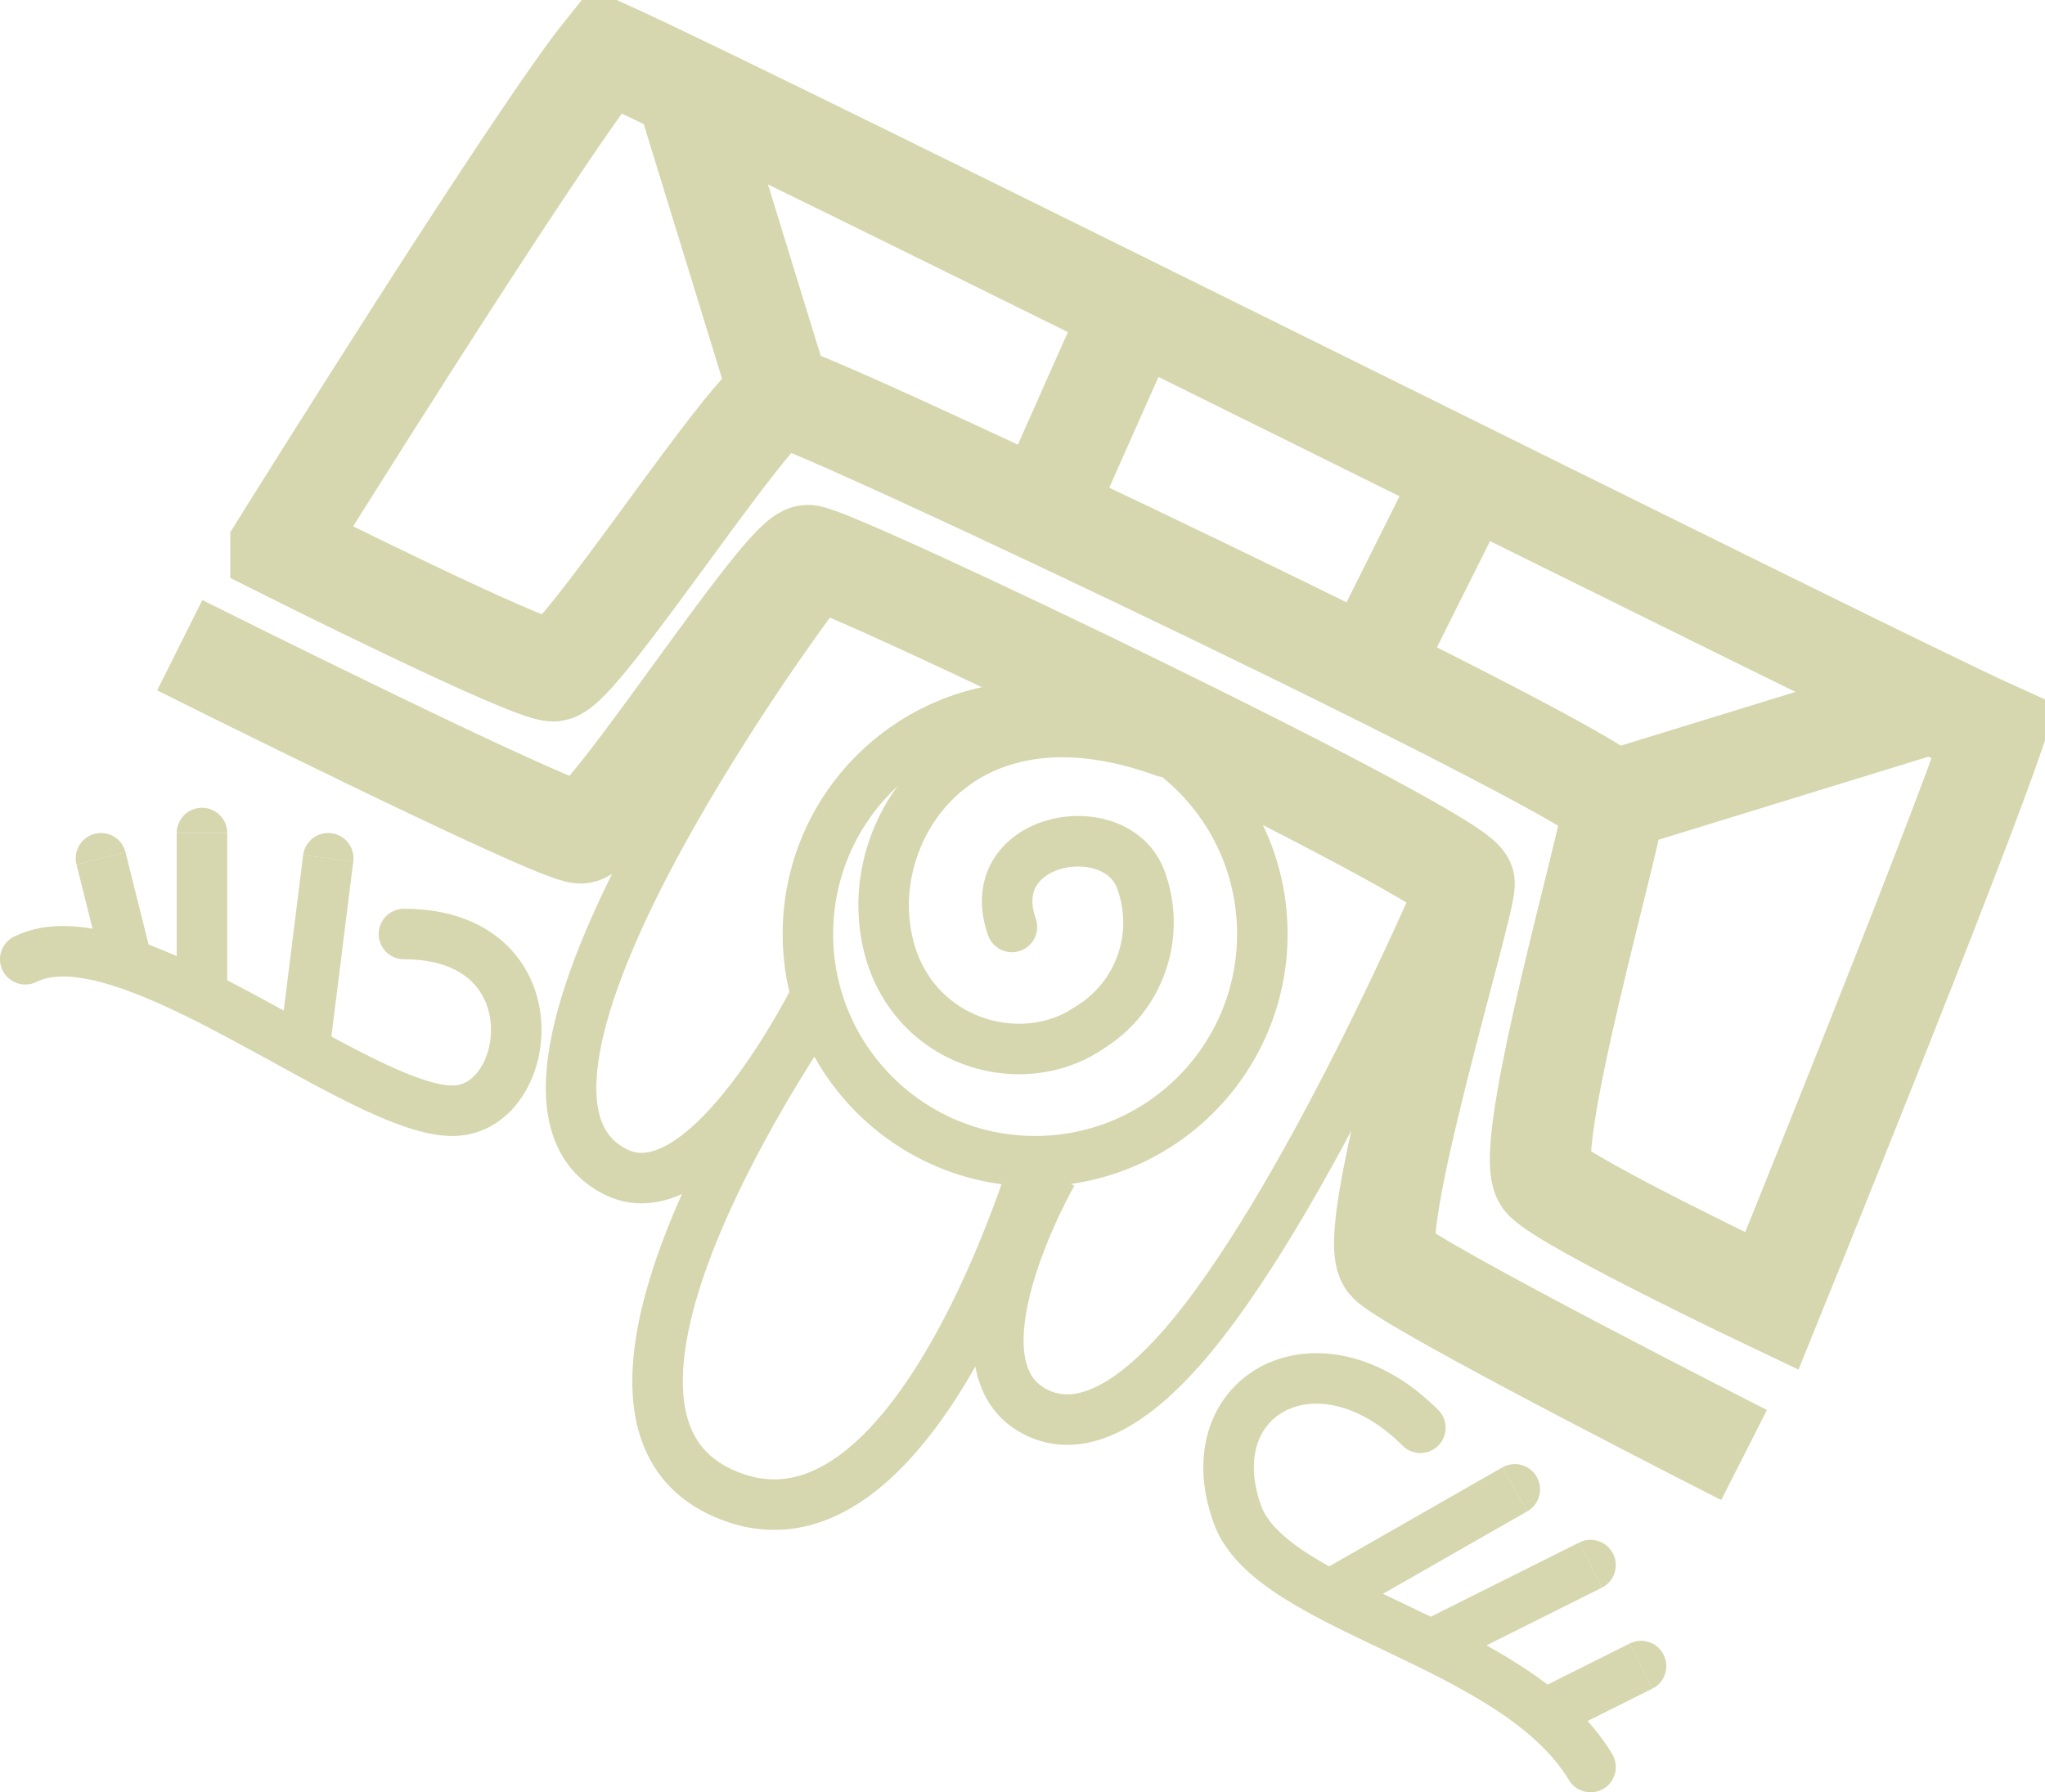 <svg xmlns="http://www.w3.org/2000/svg" fill="none" style="-webkit-print-color-adjust:exact" viewBox="-0.5 -1 40.5 35.5"><path d="m5.5 20 .5-4"/><defs><marker id="a" fill="#d6d6af" fill-opacity="1" markerHeight="6" markerWidth="6" orient="auto-start-reverse" refX="3" refY="3" viewBox="0 0 6 6"><path d="M3 2.5a.5.5 0 0 1 0 1"/></marker></defs><path stroke="#d6d6af" marker-end="url(#a)" d="m5.5 20 .5-4"/><path d="M3.5 19v-3.5"/><defs><marker id="b" fill="#d6d6af" fill-opacity="1" markerHeight="6" markerWidth="6" orient="auto-start-reverse" refX="3" refY="3" viewBox="0 0 6 6"><path d="M3 2.5a.5.5 0 0 1 0 1"/></marker></defs><path stroke="#d6d6af" marker-end="url(#b)" d="M3.5 19v-3.5"/><path d="m2 18-.5-2"/><defs><marker id="c" fill="#d6d6af" fill-opacity="1" markerHeight="6" markerWidth="6" orient="auto-start-reverse" refX="3" refY="3" viewBox="0 0 6 6"><path d="M3 2.5a.5.5 0 0 1 0 1"/></marker></defs><path stroke="#d6d6af" marker-end="url(#c)" d="m2 18-.5-2"/><path d="m26 30.5 3.5-2"/><defs><marker id="d" fill="#d6d6af" fill-opacity="1" markerHeight="6" markerWidth="6" orient="auto-start-reverse" refX="3" refY="3" viewBox="0 0 6 6"><path d="M3 2.5a.5.5 0 0 1 0 1"/></marker></defs><path stroke="#d6d6af" marker-end="url(#d)" d="m26 30.5 3.5-2"/><path d="m28 31.5 3-1.5"/><defs><marker id="e" fill="#d6d6af" fill-opacity="1" markerHeight="6" markerWidth="6" orient="auto-start-reverse" refX="3" refY="3" viewBox="0 0 6 6"><path d="M3 2.5a.5.5 0 0 1 0 1"/></marker></defs><path stroke="#d6d6af" marker-end="url(#e)" d="m28 31.5 3-1.5"/><path d="m30 33 2-1"/><defs><marker id="f" fill="#d6d6af" fill-opacity="1" markerHeight="6" markerWidth="6" orient="auto-start-reverse" refX="3" refY="3" viewBox="0 0 6 6"><path d="M3 2.5a.5.5 0 0 1 0 1"/></marker></defs><path stroke="#d6d6af" marker-end="url(#f)" d="m30 33 2-1"/><path d="M5.06 9.83s4.9 2.46 5.4 2.46 4-5.46 4.5-5.46 16.5 7.6 16.5 8.1-1.87 6.94-1.37 7.44 4.5 2.4 4.5 2.4S38.14 16.02 39 13.5C36.48 12.36 14.56 1.38 11.5 0c-1.4 1.74-6.44 9.83-6.44 9.83Z"/><path stroke="#d6d6af" stroke-width="2" d="M5.06 9.83s4.9 2.46 5.4 2.46 4-5.46 4.5-5.46 16.5 7.6 16.5 8.1-1.87 6.94-1.37 7.44 4.5 2.4 4.5 2.4S38.14 16.02 39 13.5C36.48 12.36 14.56 1.38 11.5 0c-1.4 1.74-6.44 9.83-6.44 9.83Z"/><path d="M15 7 13 .5"/><path stroke="#d6d6af" stroke-width="2" d="M15 7 13 .5"/><path d="M20 9.5 22 5"/><path stroke="#d6d6af" stroke-width="2" d="M20 9.5 22 5"/><path d="m28.5 8.5-2 4"/><path stroke="#d6d6af" stroke-width="2" d="m28.5 8.5-2 4"/><path d="m31 15 6.5-2"/><path stroke="#d6d6af" stroke-width="2" d="m31 15 6.5-2"/><path d="M15.56 10.9s-7.23 9.69-3.85 11.32c1.8.88 3.98-3.56 3.98-3.56"/><path stroke="#d6d6af" d="M15.56 10.9s-7.23 9.69-3.85 11.32c1.8.88 3.98-3.56 3.98-3.56"/><path d="M20.34 22.24s-2.22 3.89-.26 4.76c.9.4 1.9-.26 2.81-1.29 2.41-2.73 5.19-9.24 5.19-9.24"/><path stroke="#d6d6af" d="M20.34 22.24s-2.22 3.89-.26 4.76c.9.4 1.9-.26 2.81-1.29 2.41-2.73 5.19-9.24 5.19-9.24"/><path d="M15.86 18.68s-5.84 8.15-2.07 9.88c3.85 1.78 6.31-6.84 6.31-6.84"/><path stroke="#d6d6af" d="M15.86 18.68s-5.84 8.15-2.07 9.88c3.85 1.78 6.31-6.84 6.31-6.84"/><circle cx="20" cy="17.5" r="4.5"/><circle cx="20" cy="17.5" r="4.5" stroke="#d6d6af"/><path d="M22.56 13.89c-3.7-1.34-5.57 1.04-5.56 3.05.02 2.54 2.57 3.47 4.1 2.4a2.44 2.44 0 0 0 .98-2.95c-.52-1.29-3.16-.8-2.54.97"/><path stroke="#d6d6af" stroke-linecap="round" d="M22.56 13.89c-3.7-1.34-5.57 1.04-5.56 3.05.02 2.54 2.57 3.47 4.1 2.4a2.44 2.44 0 0 0 .98-2.95c-.52-1.29-3.16-.8-2.54.97"/><path d="M3.06 11.78S10.5 15.5 11 15.5s4-5.5 4.5-5.5 13 6 13 6.5-2 7-1.5 7.5 7.04 3.82 7.04 3.82"/><path stroke="#d6d6af" stroke-width="2" d="M3.06 11.78S10.5 15.5 11 15.5s4-5.5 4.5-5.5 13 6 13 6.5-2 7-1.5 7.5 7.04 3.82 7.04 3.82"/><path d="M7.5 17.5c3 0 2.58 3.45 1 3.5-1.83.06-6.5-4-8.5-3"/><path stroke="#d6d6af" stroke-linecap="round" d="M7.5 17.5c3 0 2.58 3.45 1 3.5-1.83.06-6.5-4-8.5-3"/><path d="M27.63 27.28c-2-2-4.47-.68-3.63 1.7.66 1.9 5.5 2.52 7 5.02"/><path stroke="#d6d6af" stroke-linecap="round" d="M27.63 27.28c-2-2-4.47-.68-3.63 1.7.66 1.9 5.5 2.52 7 5.02"/></svg>